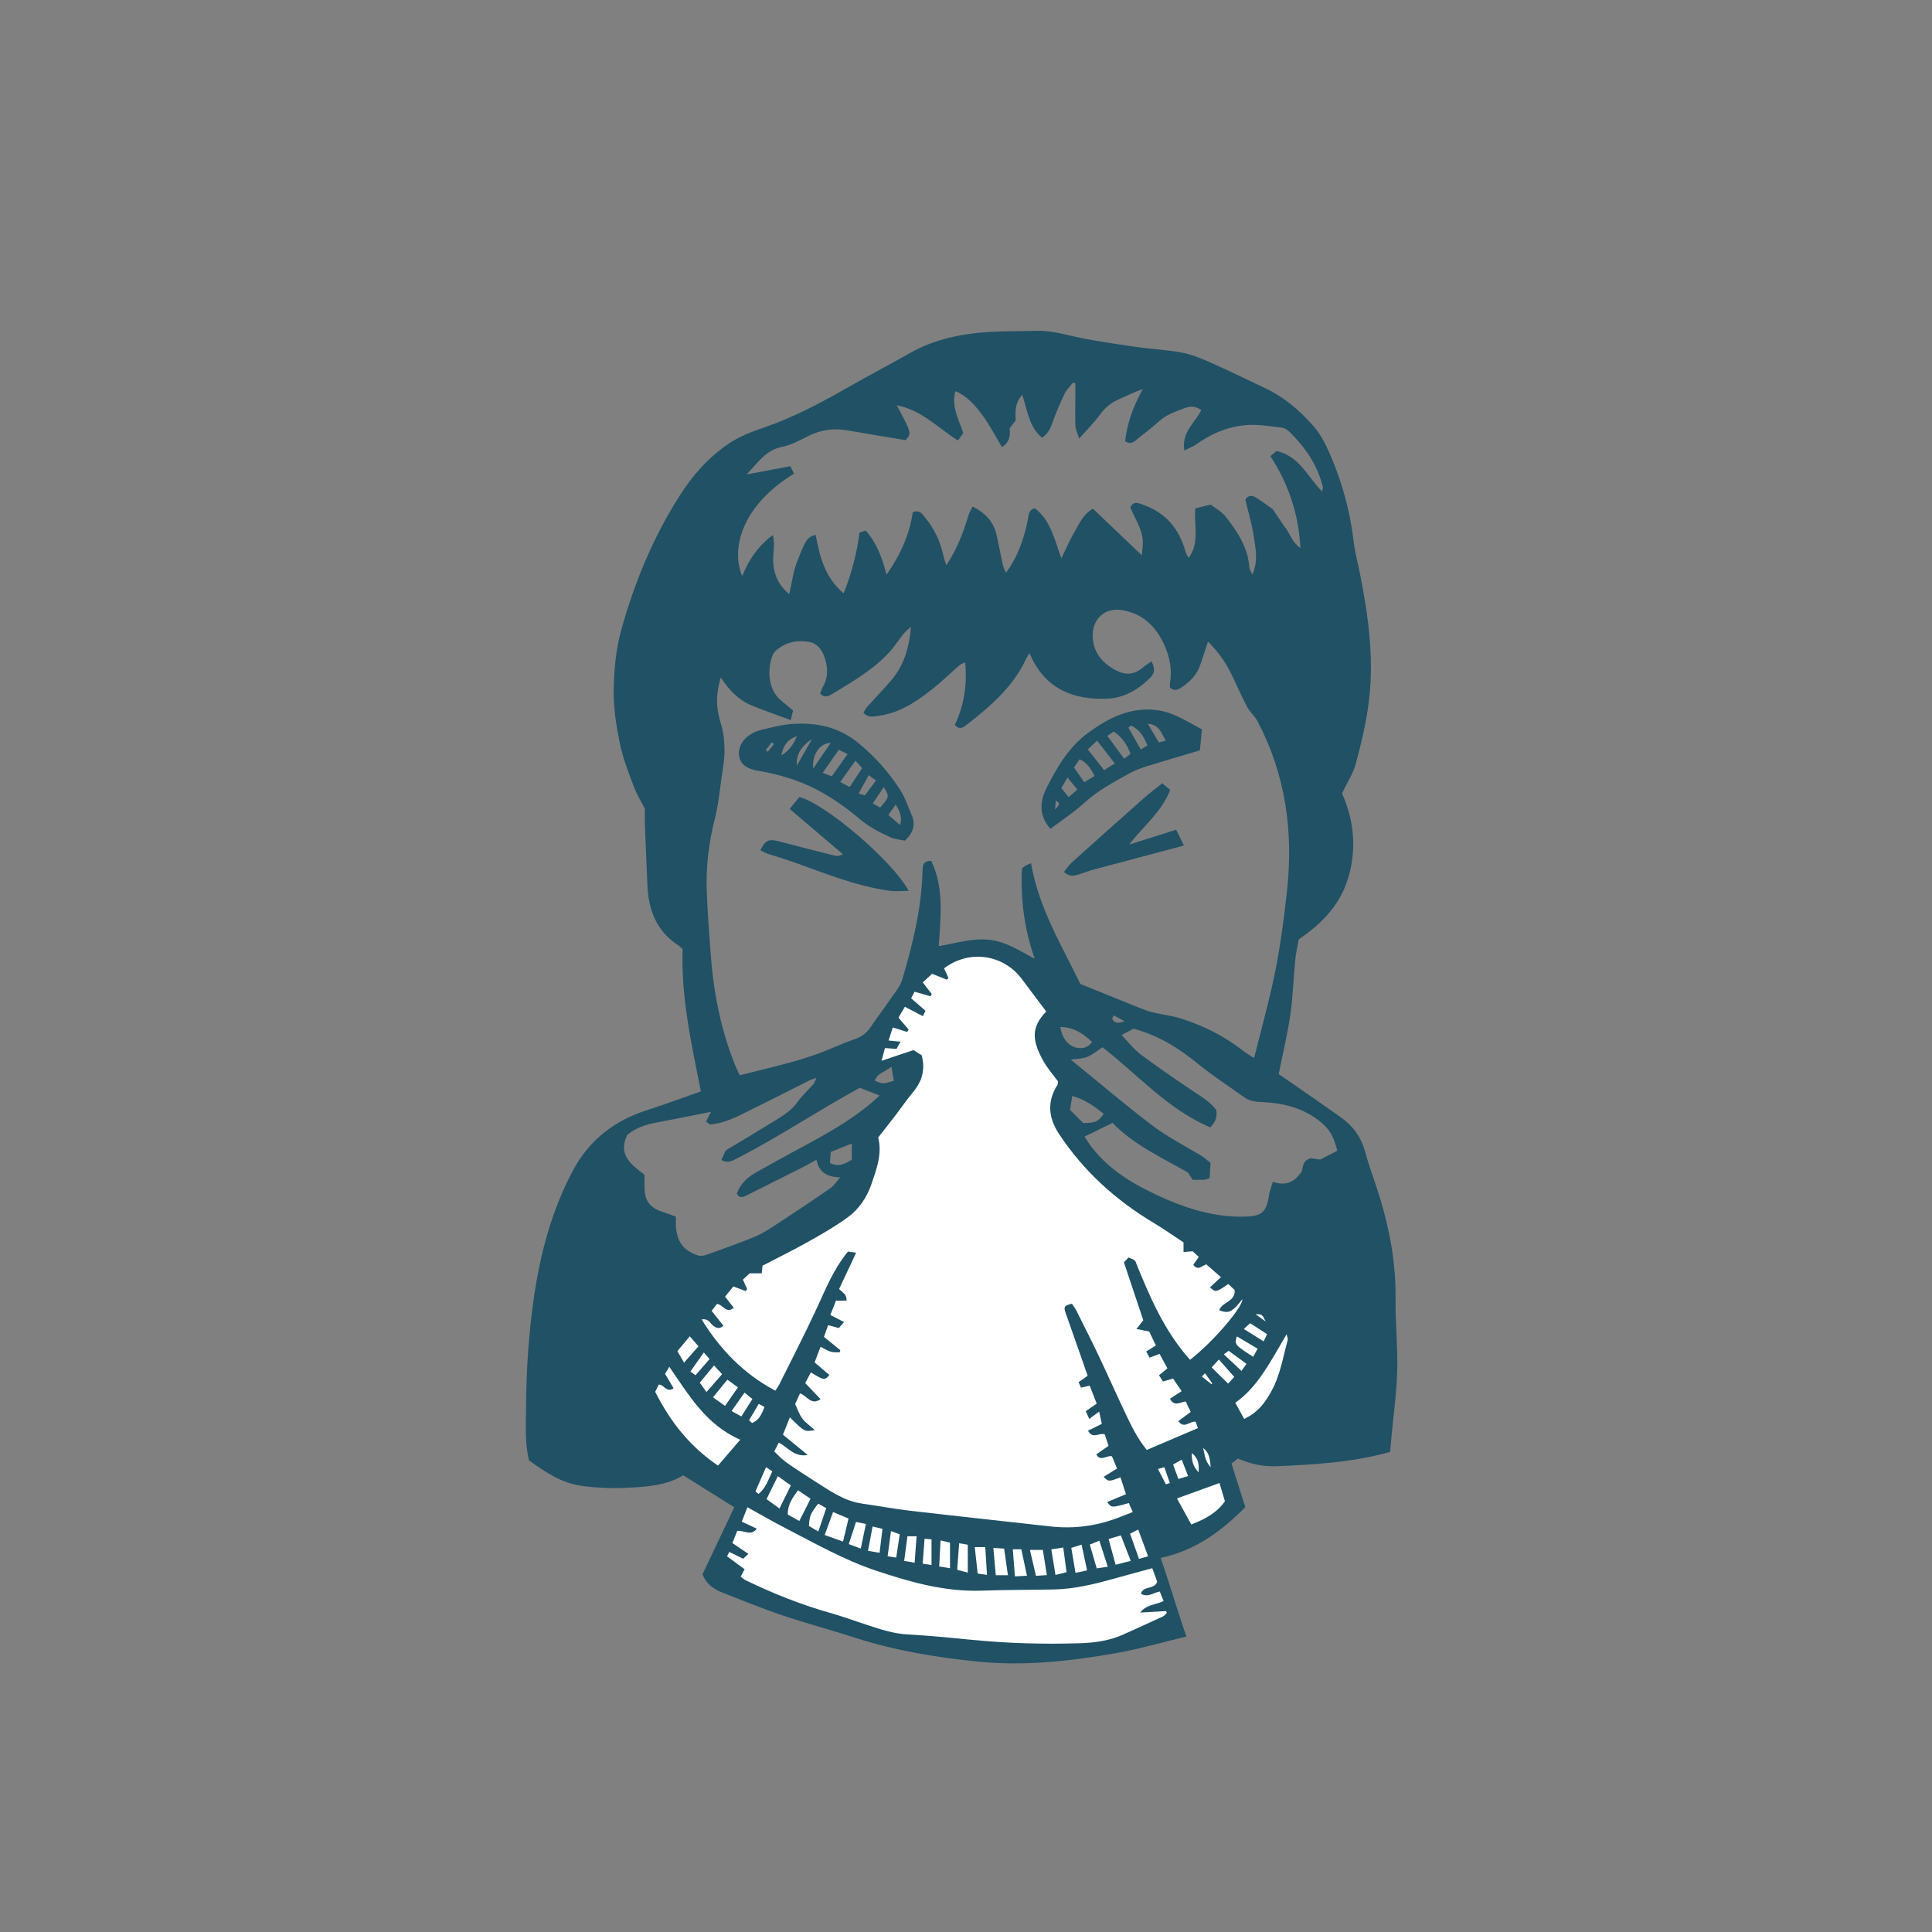 <svg version="1.1" id="svg" xmlns="http://www.w3.org/2000/svg" xmlns:xlink="http://www.w3.org/1999/xlink" x="0px" y="0px"
	 width="200px" height="200px" viewBox="0 0 200 200" enable-background="new 0 0 200 200" xml:space="preserve">
<rect x="0" y="0" width="200" height="200" fill="#808080" stroke="none"/>
<path fill="none" d="M118.786,77.163c-0.39-0.93-0.846-1.686-1.714-2.054c-0.087,0.071-0.174,0.143-0.26,0.214
	c0.415,0.734,0.83,1.468,1.281,2.266C118.339,77.438,118.551,77.308,118.786,77.163z"/>
<path fill="none" d="M76.831,59.634c0.693-1.728,1.689-3.147,3.182-4.249c0.126,0.62,0.129,1.188,0.067,1.748
	c-0.192,1.739,0.222,3.23,1.625,4.372c0.27-1.166,0.399-2.308,0.802-3.343c0.942-2.421,1.08-2.526,1.927-2.797
	c0.416,2.233,0.949,4.426,2.898,6.063c0.821-2.056,1.369-4.121,1.645-6.294c0.219-0.072,0.432-0.142,0.639-0.209
	c1.121,1.269,1.684,2.752,2.157,4.572c1.488-2.128,2.387-4.204,2.714-6.46c0.697-0.313,0.976,0.171,1.253,0.508
	c0.963,1.171,1.61,2.506,1.922,3.998c0.057,0.274,0.163,0.537,0.298,0.978c1.153-1.733,1.782-3.456,2.313-5.225
	c0.087-0.29,0.265-0.552,0.415-0.853c1.397,0.701,2.205,1.652,2.494,3.016c0.212,1,0.405,2.003,0.625,3
	c0.053,0.242,0.175,0.467,0.318,0.835c0.205-0.283,0.324-0.431,0.425-0.59c0.981-1.553,1.544-3.263,1.877-5.057
	c0.079-0.421,0.075-0.885,0.701-1.026c1.624,1.239,2.022,3.198,2.742,5.184c0.512-1.046,0.887-1.946,1.379-2.776
	c0.488-0.823,0.86-1.765,1.888-2.368c1.664,1.587,3.32,3.166,5.062,4.827c0.038-0.389,0.078-0.721,0.101-1.053
	c0.104-1.49-0.801-2.67-1.292-3.921c0.361-0.678,0.81-0.436,1.258-0.282c2.398,0.82,3.824,2.516,4.468,4.928
	c0.052,0.196,0.19,0.369,0.313,0.598c1.196-1.622,0.509-3.423,0.692-5.13c0.518-0.125,0.967-0.234,1.596-0.388
	c0.474,0.373,1.125,0.716,1.54,1.244c1.213,1.547,2.31,3.174,2.454,5.238c0.016,0.224,0.173,0.437,0.312,0.766
	c0.634-1.424,0.332-2.726,0.143-3.99c-0.188-1.271-0.57-2.512-0.867-3.762c0.34-0.579,0.784-0.441,1.209-0.161
	c0.623,0.409,1.224,0.853,1.626,1.135c0.558,0.824,0.96,1.452,1.398,2.055c0.438,0.603,0.64,1.386,1.468,1.978
	c-0.188-3.571-1.235-6.645-3.112-9.523c0.294-0.243,0.516-0.425,0.643-0.53c2.381,0.536,3.203,2.672,4.721,4.202
	c0.039-0.282,0.087-0.397,0.063-0.496c-0.535-2.259-1.816-4.073-3.433-5.676c-0.212-0.211-0.52-0.407-0.804-0.444
	c-1.087-0.14-2.185-0.32-3.273-0.288c-2.055,0.062-3.902,0.812-5.575,2.006c-0.326,0.232-0.716,0.375-1.246,0.645
	c-0.319-1.946,1.154-2.901,1.748-4.19c-0.581-0.41-1.117-0.428-1.726-0.198c-0.922,0.347-1.846,0.651-2.604,1.331
	c-0.7,0.627-1.446,1.207-2.187,1.788c-0.348,0.273-0.662,0.722-1.362,0.32c0.206-1.899,0.86-3.676,1.837-5.416
	c-0.853,0.299-1.643,0.694-2.453,1.045c-0.815,0.352-1.455,0.865-1.983,1.599c-0.581,0.806-1.3,1.512-2.157,2.486
	c-0.196-0.634-0.382-0.975-0.393-1.32c-0.036-1.099-0.007-2.2-0.003-3.299c0.001-0.366,0-0.73,0-1.096
	c-0.082-0.026-0.165-0.053-0.247-0.079c-0.299,0.389-0.675,0.741-0.881,1.173c-0.472,0.989-0.899,2.004-1.271,3.035
	c-0.217,0.604-0.478,1.123-1.05,1.497c-1.378-1.139-1.499-2.848-2.05-4.435c-0.813,0.887-0.699,1.808-0.684,2.653
	c-0.225,0.291-0.416,0.537-0.615,0.794c0.051,0.717,0.047,1.417-0.802,1.955c-0.664-1.104-1.239-2.236-1.982-3.246
	c-0.746-1.015-1.566-2.018-2.842-2.54c-0.434,1.66,0.377,2.954,0.816,4.337c-0.185,0.261-0.359,0.506-0.548,0.772
	c-2.05-1.289-3.717-3.14-6.333-3.648c1.551,2.895,1.551,2.895,0.906,3.608c-2.024-0.339-3.999-0.655-5.969-1.004
	c-1.443-0.255-2.799-0.078-4.119,0.589c-0.874,0.443-1.773,0.928-2.718,1.118c-1.647,0.329-2.435,1.579-3.639,2.849
	c1.691-0.318,3.095-0.583,4.524-0.853c0.159,0.323,0.271,0.55,0.379,0.771C76.816,52.313,75.617,56.778,76.831,59.634z"/>
<path fill="none" d="M115.407,79.033c-0.623-0.8-1.168-1.501-1.836-2.36c-0.398,0.373-0.663,0.621-0.966,0.904
	c0.603,0.766,1.126,1.432,1.689,2.148C114.704,79.471,115.014,79.278,115.407,79.033z"/>
<path fill="none" d="M113.315,80.321c-0.399-0.725-0.749-1.369-1.562-1.719c-0.21,0.309-0.396,0.582-0.575,0.846
	c0.379,0.547,0.702,1.013,1.062,1.532C112.652,80.729,112.972,80.533,113.315,80.321z"/>
<path fill="none" d="M111.525,81.736c-0.397-0.49-0.662-0.814-1.016-1.25c-0.249,0.424-0.434,0.741-0.643,1.096
	c0.248,0.304,0.44,0.54,0.764,0.938C111.057,82.146,111.278,81.953,111.525,81.736z"/>
<path fill="none" d="M117.031,78.048c-0.354-0.971-0.879-1.746-1.74-2.322c-0.207,0.14-0.388,0.263-0.663,0.451
	c0.635,0.863,1.179,1.6,1.745,2.369C116.646,78.339,116.825,78.204,117.031,78.048z"/>
<path fill="none" d="M120.685,76.667c-0.474-0.76-0.646-1.653-1.865-1.743c0.427,0.723,0.771,1.308,1.144,1.94
	C120.194,76.801,120.391,76.747,120.685,76.667z"/>
<path fill="none" d="M109.288,82.869c-0.017,0.256-0.032,0.469-0.063,0.936C109.764,83.187,109.764,83.187,109.288,82.869z"/>
<path fill="none" d="M69.968,125.949c-0.083,1.812,0.196,3.403,2.398,4.049c0.078-0.009,0.41,0.022,0.694-0.079
	c1.697-0.607,3.401-1.202,5.067-1.89c0.792-0.326,1.526-0.812,2.248-1.284c1.873-1.224,3.737-2.463,5.573-3.74
	c0.407-0.282,0.688-0.748,1.026-1.129c-1.335-0.032-2.18-0.482-2.456-1.82c-0.594,0.324-1.065,0.596-1.55,0.842
	c-1.892,0.955-3.788,1.906-5.687,2.85c-0.355,0.176-0.738,0.344-1.005-0.179c0.349-1.023,1.095-1.698,2.002-2.211
	c1.299-0.735,2.608-1.453,3.92-2.163c2.799-1.516,5.622-2.992,8.064-5.075c0.256-0.218,0.501-0.449,0.794-0.713
	c-0.714-0.278-1.316-0.513-2.061-0.802c-0.991,0.564-2.087,1.171-3.166,1.807c-1.858,1.097-3.696,2.229-5.56,3.314
	c-1.324,0.771-2.667,1.515-4.027,2.218c-0.449,0.232-0.97,0.524-1.567,0.116c0.186-0.396,0.348-0.737,0.46-0.976
	c1.814-1.095,3.537-2.115,5.238-3.169c0.824-0.511,1.626-1.041,2.211-1.868c0.468-0.663,1.088-1.219,1.626-1.833
	c0.107-0.122,0.147-0.302,0.303-0.636c-0.371,0.132-0.552,0.177-0.714,0.258c-1.825,0.915-3.637,1.857-5.474,2.747
	c-1.509,0.729-2.955,1.643-4.821,1.824c-0.116-0.084-0.295-0.215-0.421-0.308c0.231-0.451,0.355-0.693,0.512-1
	c-2.013,0.396-3.894,0.773-5.779,1.133c-1.059,0.201-2.043,0.557-2.886,1.251c-1.03,2.083,0.462,3.095,1.785,4.13
	c0,0.527-0.014,0.995,0.003,1.462c0.044,1.245,0.595,1.959,1.763,2.34C68.958,125.569,69.424,125.752,69.968,125.949z"/>
<path fill="none" d="M114.263,115.306c-0.969-0.765-1.944-1.501-3.267-1.851c-0.07,0.458-0.128,0.833-0.222,1.449
	c0.501,0.498,0.995,0.99,1.368,1.361C113.496,116.211,113.631,116.146,114.263,115.306z"/>
<path fill="none" d="M113.055,107.863c-0.928-0.866-1.885-1.532-3.284-1.549c0.11,1.012,0.739,1.878,1.51,2.102
	C111.952,108.611,112.566,108.524,113.055,107.863z"/>
<path fill="none" d="M136.751,116.173c-1.703-1.416-3.734-1.961-5.891-2.078c-0.718-0.039-1.409-0.044-2.021-0.484
	c-1.594-1.146-3.257-2.207-4.772-3.449c-2.002-1.642-4.138-2.977-6.726-3.68c-0.308,0.165-0.675,0.363-1.232,0.662
	c0.713,0.738,1.259,1.469,1.958,1.994c1.727,1.293,3.512,2.511,5.299,3.719c0.911,0.616,1.874,1.154,2.545,2.05
	c0.117,0.734-0.111,1.307-0.632,1.793c-4.441-1.893-7.547-5.511-11.148-8.292c-0.617,0.401-1.067,0.8-1.593,1.003
	c-0.504,0.195-1.086,0.187-1.692,0.275c2.871,2.334,5.613,4.679,8.485,6.851c1.584,1.198,3.393,2.101,5.092,3.148
	c0.295,0.183,0.55,0.429,0.893,0.701c-0.033,0.528-0.066,1.056-0.099,1.575c-0.263,0.08-0.408,0.156-0.557,0.163
	c-0.39,0.018-0.782,0.006-1.199,0.006c-0.173-0.27-0.334-0.519-0.495-0.768c-2.804-1.573-5.715-2.944-7.792-5.125
	c-1.072,0.524-1.959,0.958-2.907,1.421c0.207,0.309,0.445,0.709,0.729,1.076c2.038,2.646,4.91,4.185,7.852,5.458
	c2.465,1.068,5.097,1.796,7.878,1.752c1.842-0.027,2.366-0.377,2.644-2.215c0.065-0.436,0.238-0.856,0.392-1.393
	c1.304,0.444,2.231,0.096,3.017-1.117c0.11-0.441,0.073-1.11,0.921-1.318c0.247,0.034,0.592,0.083,0.966,0.136
	c0.604-0.311,1.209-0.621,1.777-0.914C138.078,117.68,137.656,116.924,136.751,116.173z"/>
<path fill="none" d="M90.573,111.876c0.833,0.357,0.833,0.357,1.957,0.004c-0.064-0.387-0.132-0.788-0.243-1.457
	C91.584,110.997,90.801,111.077,90.573,111.876z"/>
<path fill="none" d="M85.992,119.252c-0.026,0.416-0.05,0.785-0.073,1.144c0.931,0.459,1.595,0.072,2.26-0.353
	c0-0.494,0-0.954,0-1.669C87.344,118.71,86.704,118.967,85.992,119.252z"/>
<path fill="none" d="M82.494,79.25c0.604-1.056,1.084-1.898,1.566-2.741C82.93,77.226,82.38,78.167,82.494,79.25z"/>
<path fill="none" d="M87.962,81.47c0.467-0.707,0.867-1.315,1.292-1.959c-0.197-0.216-0.372-0.406-0.697-0.763
	c-0.57,0.795-1.034,1.441-1.582,2.205C87.379,81.165,87.657,81.311,87.962,81.47z"/>
<path fill="none" d="M116.422,105.712c-0.482-0.258-0.8-0.427-1.117-0.597c-0.059,0.104-0.118,0.206-0.177,0.31
	C115.325,105.895,115.682,105.997,116.422,105.712z"/>
<path fill="none" d="M73.573,98.819c0.293,3.941,1.046,7.784,2.532,11.462c0.142,0.352,0.316,0.689,0.472,1.024
	c1.746-0.438,3.387-0.825,5.014-1.265c1.059-0.286,2.111-0.608,3.141-0.985c1.253-0.459,2.461-1.049,3.727-1.471
	c0.764-0.255,1.287-0.685,1.716-1.333c0.588-0.883,1.244-1.72,1.838-2.599c0.503-0.747,1.157-1.468,1.402-2.301
	c1.089-3.688,2-7.425,2.088-11.305c0.011-0.521,0.117-0.946,0.9-0.932c1.338,2.793,0.971,5.802,0.774,8.829
	c1.809-0.31,3.405-0.833,5.143-0.668c1.807,0.171,3.202,1.146,4.79,1.966c-1.066-3.04-1.479-6.119-1.315-9.349
	c0.105-0.082,0.222-0.189,0.355-0.271c0.127-0.077,0.27-0.126,0.58-0.266c0.801,4.675,3.227,8.596,5.105,12.502
	c1.942,0.786,3.682,1.497,5.425,2.193c0.646,0.258,1.291,0.539,1.96,0.714c1.023,0.267,2.096,0.361,3.097,0.687
	c2.332,0.755,4.502,1.847,6.439,3.375c0.271,0.214,0.58,0.381,1.065,0.697c0.66-2.617,1.311-5.001,1.857-7.409
	c0.74-3.258,1.188-6.562,1.551-9.885c0.671-6.146-0.142-12.006-3.022-17.518c-0.299-0.571-0.834-1.017-1.136-1.586
	c-0.587-1.109-1.069-2.273-1.626-3.399c-0.587-1.186-1.329-2.262-2.4-3.306c-0.295,0.896-0.528,1.594-0.755,2.295
	c-0.343,1.062-1.05,1.826-1.963,2.43c-0.381,0.251-0.751,0.431-1.211,0.035c0-0.167-0.028-0.363,0.005-0.55
	c0.233-1.331-0.042-2.616-0.563-3.802c-0.849-1.93-2.255-3.332-4.427-3.676c-1.836-0.289-3.133,1.003-3.011,2.855
	c0.107,1.63,1.042,2.664,2.409,3.385c0.96,0.505,1.878,0.469,2.735-0.26c0.277-0.236,0.592-0.428,0.931-0.668
	c0.38,0.685,0.355,1.195-0.077,1.638c-1.251,1.28-2.767,2.163-4.552,2.227c-3.431,0.121-6.267-0.998-7.821-4.341
	c-0.046-0.101-0.096-0.2-0.18-0.377c-0.177,0.295-0.27,0.422-0.333,0.561c-1.35,2.921-3.706,4.939-6.167,6.857
	c-0.321,0.25-0.705,0.575-1.23,0.021c0.953-1.991,1.303-4.142,1.078-6.493c-0.276,0.133-0.434,0.172-0.543,0.267
	c-0.973,0.85-1.901,1.757-2.916,2.555c-1.644,1.293-3.379,2.44-5.529,2.727c-0.531,0.07-1.083,0.23-1.543-0.337
	c0.137-0.216,0.235-0.428,0.384-0.595c0.814-0.906,1.663-1.783,2.457-2.706c1.326-1.539,1.896-3.369,2.078-5.597
	c-0.375,0.36-0.614,0.544-0.796,0.774c-0.491,0.614-0.912,1.289-1.442,1.865c-1.728,1.876-3.924,3.122-6.077,4.42
	c-0.368,0.222-0.729,0.245-1.09-0.145c0.111-0.265,0.19-0.522,0.319-0.752c0.57-1.011,0.473-2.056,0.11-3.08
	c-0.273-0.772-0.786-1.396-1.653-1.523c-1.082-0.157-2.128-0.011-3.035,0.663c-0.246,0.181-0.512,0.409-0.631,0.676
	c-0.52,1.169-0.675,3.531,0.888,4.778c0.396,0.315,0.778,0.648,1.197,0.997c-0.073,0.317-0.138,0.603-0.229,0.995
	c-1.405-0.52-2.733-0.97-4.028-1.501c-1.367-0.56-2.365-1.601-3.224-2.915c-0.569,1.954-0.471,3.247,0.05,4.917
	c0.261,0.835,0.33,1.754,0.338,2.637c0.009,0.857-0.147,1.719-0.271,2.572c-0.22,1.514-0.357,3.052-0.734,4.527
	c-0.639,2.496-0.928,5.013-0.829,7.572C73.249,94.509,73.413,96.665,73.573,98.819z M113.249,90.006
	c-0.414,0.111-0.814,0.266-1.223,0.396c-0.588,0.189-1.18,0.505-1.891-0.139c0.28-0.338,0.524-0.716,0.846-1.006
	c2.449-2.205,4.91-4.4,7.378-6.584c0.614-0.542,1.271-1.035,1.957-1.59c0.301,0.251,0.561,0.469,0.822,0.687
	c-0.898,2.314-2.797,3.767-4.246,5.657c1.58-0.497,3.159-0.996,4.866-1.534c0.289,0.59,0.516,1.054,0.8,1.635
	C119.36,88.378,116.303,89.188,113.249,90.006z M108.341,81.569c1.076-2.148,2.313-4.246,4.282-5.69
	c2.108-1.547,4.39-2.729,7.188-2.356c1.666,0.222,2.98,1.116,4.614,1.979c-0.071,0.727-0.138,1.396-0.215,2.176
	c-1.829,0.544-3.557,1.042-5.273,1.577c-0.668,0.208-1.349,0.432-1.956,0.77c-1.642,0.907-3.296,1.782-4.71,3.069
	c-1.092,0.993-2.343,1.812-3.531,2.711C107.521,84.42,107.639,82.97,108.341,81.569z M92.109,92.212
	c-3.607-0.488-6.938-1.913-10.339-3.098c-0.777-0.271-1.572-0.492-2.352-0.754c-0.245-0.082-0.47-0.225-0.703-0.339
	c0.484-1.03,0.9-1.198,1.843-0.946c1.965,0.528,3.94,1.018,5.914,1.512c0.211,0.053,0.442,0.025,0.785-0.16
	c-1.802-1.532-3.604-3.064-5.511-4.688c0.391-0.479,0.718-0.879,1.004-1.23c2.691,0.674,9.731,6.699,11.319,9.713
	C93.31,92.223,92.699,92.292,92.109,92.212z M77.382,76.249c0.384-0.313,0.876-0.555,1.357-0.673
	c1.102-0.271,2.218-0.565,3.343-0.636c2.483-0.155,4.749,0.311,6.799,1.997c1.701,1.4,3.106,2.983,4.28,4.793
	c0.525,0.81,0.838,1.761,1.22,2.66c0.396,0.931,0.218,1.761-0.701,2.638c-0.485-0.108-1.044-0.143-1.519-0.359
	c-1.139-0.518-2.237-1.091-3.216-1.924c-1.13-0.963-2.359-1.838-3.641-2.589c-1.937-1.136-4.06-1.841-6.269-2.268
	c-0.308-0.06-0.622-0.094-0.925-0.17c-0.762-0.193-1.428-0.548-1.583-1.392C76.371,77.479,76.75,76.766,77.382,76.249z"/>
<path fill="none" d="M80.12,77.028c-0.071-0.06-0.143-0.121-0.213-0.181c-0.211,0.262-0.422,0.524-0.634,0.786
	c0.072,0.061,0.144,0.121,0.216,0.181C79.699,77.553,79.91,77.291,80.12,77.028z"/>
<path fill="none" d="M89.535,82.336c0.376-0.502,0.74-0.99,1.148-1.537c-0.252-0.185-0.447-0.328-0.756-0.555
	c-0.368,0.673-0.686,1.252-1.043,1.906C89.218,82.245,89.359,82.286,89.535,82.336z"/>
<path fill="none" d="M82.49,76.214c-1.08,0.37-1.438,1.094-1.6,1.983C81.603,77.771,82.099,77.167,82.49,76.214z"/>
<path fill="none" d="M86.099,80.369c0.557-0.777,1.072-1.498,1.644-2.3c-0.317-0.159-0.568-0.286-0.912-0.458
	c-0.547,0.785-1.048,1.505-1.663,2.388C85.628,80.183,85.859,80.273,86.099,80.369z"/>
<path fill="none" d="M92.725,83.283c-0.309,0.435-0.53,0.745-0.77,1.081c0.457,0.392,0.792,0.68,1.215,1.042
	C93.428,84.553,93.144,84.006,92.725,83.283z"/>
<path fill="none" d="M91.111,83.603c0.969-1.114,0.982-1.166,0.367-2.116c-0.425,0.634-0.751,1.121-1.127,1.682
	C90.699,83.367,90.912,83.489,91.111,83.603z"/>
<path fill="none" d="M86.007,76.896c-1.137,0.039-1.961,1.188-1.825,2.663C84.77,78.704,85.355,77.849,86.007,76.896z"/>
<path class="stroke" fill="#205165"  d="M142.858,124.028c-0.49-1.612-1.103-3.19-1.546-4.814c-0.417-1.526-1.28-2.683-2.537-3.573
	c-1.667-1.183-3.352-2.338-5.029-3.504c-0.506-0.352-1.015-0.697-1.377-0.945c0.437-2.184,0.92-4.17,1.212-6.183
	c0.27-1.862,0.314-3.755,0.5-5.63c0.076-0.773,0.258-1.536,0.362-2.132c2.591-1.769,4.456-3.782,5.234-6.756
	c0.775-2.962,0.412-5.751-0.752-8.361c0.533-1.116,1.137-2.032,1.415-3.038c0.532-1.924,0.988-3.885,1.28-5.861
	c0.688-4.653,0.074-9.252-0.831-13.821c-0.222-1.118-0.528-2.226-0.661-3.354c-0.404-3.432-1.352-6.703-2.811-9.823
	c-0.36-0.772-0.825-1.531-1.388-2.167c-1.387-1.57-2.965-2.93-4.88-3.843c-1.95-0.928-3.892-1.876-5.865-2.752
	c-0.928-0.412-1.9-0.793-2.892-0.979c-1.501-0.279-3.041-0.348-4.556-0.558c-1.747-0.243-3.49-0.516-5.227-0.824
	c-1.735-0.309-3.419-0.915-5.216-0.863c-1.649,0.047-3.303,0.018-4.948,0.122c-2.848,0.18-5.604,0.746-8.131,2.172
	c-2.226,1.256-4.486,2.449-6.708,3.713c-2.668,1.519-5.367,2.946-8.283,3.956c-1.322,0.459-2.648,0.935-3.845,1.756
	c-2.122,1.454-3.725,3.295-5.099,5.469c-2.718,4.3-4.623,8.938-5.971,13.796c-0.551,1.984-0.744,4.112-0.78,6.181
	c-0.032,1.831,0.262,3.692,0.629,5.497c0.31,1.524,0.884,3.003,1.433,4.468c0.329,0.878,0.834,1.689,1.167,2.348
	c0,0.704-0.018,1.213,0.002,1.722c0.08,2.044,0.176,4.087,0.258,6.13c0.101,2.565,0.899,4.773,3.154,6.25
	c0.16,0.105,0.295,0.248,0.495,0.419c-0.179,4.965,0.909,9.795,1.888,14.736c-1.909,0.668-3.708,1.346-5.537,1.928
	c-3.414,1.084-6.041,3.122-7.724,6.293c-3.07,5.786-4.115,12.091-4.607,18.521c-0.155,2.036-0.214,4.083-0.232,6.126
	c-0.016,1.761-0.129,3.537,0.308,5.328c1.662,1.202,3.374,2.355,5.444,2.637c1.586,0.216,3.216,0.277,4.814,0.194
	c1.987-0.104,4.005-0.237,5.704-1.287c1.769,1.107,3.492,2.186,5.288,3.31c-1.062,2.239-2.167,4.57-3.284,6.927
	c0.347,0.992,1.144,1.552,2.081,1.919c2.049,0.805,4.089,1.638,6.174,2.338c2.493,0.838,5.038,1.517,7.542,2.324
	c4.102,1.324,8.327,2.024,12.593,2.46c4.852,0.497,9.668-0.028,14.441-0.875c2.352-0.416,4.659-1.088,7.256-1.709
	c-0.928-2.652-1.709-5.391-2.669-8.141c3.575-0.757,6.276-2.741,8.766-5.256c-0.492-1.55-0.952-3.001-1.434-4.517
	c0.202-0.155,0.445-0.342,0.668-0.515c1.423,0.608,2.669,0.858,4.166,0.79c3.849-0.176,7.693-0.39,11.589-1.476
	c0.043-0.476,0.094-1.044,0.146-1.612c0.208-2.269,0.533-4.535,0.592-6.808c0.064-2.471-0.201-4.95-0.172-7.423
	C144.512,130.879,143.889,127.426,142.858,124.028z M81.817,48.262c-1.429,0.27-2.833,0.534-4.524,0.853
	c1.205-1.27,1.992-2.52,3.639-2.849c0.944-0.19,1.844-0.675,2.718-1.118c1.32-0.667,2.675-0.844,4.119-0.589
	c1.97,0.349,3.945,0.665,5.969,1.004c0.645-0.713,0.645-0.713-0.906-3.608c2.616,0.508,4.283,2.359,6.333,3.648
	c0.189-0.267,0.363-0.512,0.548-0.772c-0.439-1.383-1.25-2.677-0.816-4.337c1.276,0.522,2.097,1.525,2.842,2.54
	c0.743,1.01,1.318,2.143,1.982,3.246c0.849-0.538,0.853-1.238,0.802-1.955c0.199-0.257,0.391-0.504,0.615-0.794
	c-0.015-0.846-0.129-1.766,0.684-2.653c0.551,1.587,0.672,3.296,2.05,4.435c0.572-0.374,0.833-0.894,1.05-1.497
	c0.371-1.031,0.798-2.046,1.271-3.035c0.206-0.432,0.582-0.784,0.881-1.173c0.082,0.026,0.165,0.053,0.247,0.079
	c0,0.365,0.001,0.729,0,1.096c-0.003,1.099-0.033,2.2,0.003,3.299c0.011,0.346,0.197,0.686,0.393,1.32
	c0.857-0.975,1.576-1.681,2.157-2.486c0.528-0.734,1.168-1.247,1.983-1.599c0.81-0.351,1.601-0.746,2.453-1.045
	c-0.977,1.74-1.631,3.517-1.837,5.416c0.701,0.402,1.015-0.047,1.362-0.32c0.741-0.581,1.486-1.16,2.187-1.788
	c0.759-0.679,1.683-0.984,2.604-1.331c0.608-0.229,1.145-0.212,1.726,0.198c-0.594,1.289-2.067,2.244-1.748,4.19
	c0.529-0.27,0.919-0.412,1.246-0.645c1.673-1.193,3.521-1.943,5.575-2.006c1.088-0.032,2.186,0.148,3.273,0.288
	c0.285,0.037,0.592,0.233,0.804,0.444c1.616,1.603,2.897,3.417,3.433,5.676c0.023,0.099-0.024,0.214-0.063,0.496
	c-1.519-1.53-2.34-3.666-4.721-4.202c-0.127,0.105-0.348,0.287-0.643,0.53c1.876,2.879,2.924,5.952,3.112,9.523
	c-0.828-0.592-1.03-1.375-1.468-1.978c-0.438-0.603-0.84-1.23-1.398-2.055c-0.403-0.282-1.004-0.726-1.626-1.135
	c-0.425-0.28-0.869-0.418-1.209,0.161c0.297,1.25,0.678,2.491,0.867,3.762c0.188,1.265,0.491,2.566-0.143,3.99
	c-0.139-0.329-0.297-0.542-0.312-0.766c-0.144-2.064-1.241-3.691-2.454-5.238c-0.415-0.528-1.066-0.872-1.54-1.244
	c-0.629,0.153-1.078,0.262-1.596,0.388c-0.183,1.707,0.503,3.508-0.692,5.13c-0.123-0.229-0.261-0.402-0.313-0.598
	c-0.644-2.413-2.07-4.108-4.468-4.928c-0.448-0.153-0.897-0.396-1.258,0.282c0.491,1.251,1.396,2.431,1.292,3.921
	c-0.023,0.332-0.063,0.664-0.101,1.053c-1.742-1.661-3.398-3.24-5.062-4.827c-1.028,0.604-1.4,1.545-1.888,2.368
	c-0.492,0.83-0.867,1.73-1.379,2.776c-0.72-1.986-1.119-3.944-2.742-5.184c-0.626,0.142-0.622,0.605-0.701,1.026
	c-0.333,1.794-0.896,3.504-1.877,5.057c-0.101,0.159-0.22,0.307-0.425,0.59c-0.143-0.368-0.265-0.593-0.318-0.835
	c-0.219-0.997-0.412-2-0.625-3c-0.289-1.363-1.097-2.314-2.494-3.016c-0.149,0.301-0.327,0.562-0.415,0.853
	c-0.531,1.769-1.16,3.491-2.313,5.225c-0.136-0.44-0.242-0.704-0.298-0.978c-0.312-1.492-0.958-2.827-1.922-3.998
	c-0.277-0.336-0.556-0.821-1.253-0.508c-0.327,2.256-1.227,4.332-2.714,6.46c-0.473-1.82-1.036-3.304-2.157-4.572
	c-0.208,0.067-0.42,0.137-0.639,0.209c-0.275,2.173-0.823,4.238-1.645,6.294c-1.949-1.638-2.483-3.83-2.898-6.063
	c-0.847,0.271-0.985,0.376-1.927,2.797c-0.403,1.035-0.532,2.177-0.802,3.343c-1.403-1.142-1.817-2.633-1.625-4.372
	c0.062-0.561,0.059-1.128-0.067-1.748c-1.493,1.102-2.489,2.521-3.182,4.249c-1.213-2.855-0.014-7.32,5.365-10.602
	C82.087,48.812,81.976,48.585,81.817,48.262z M73.995,84.779c0.377-1.475,0.515-3.013,0.734-4.527
	c0.124-0.853,0.28-1.715,0.271-2.572c-0.009-0.883-0.078-1.802-0.338-2.637c-0.521-1.67-0.62-2.963-0.05-4.917
	c0.858,1.314,1.856,2.355,3.224,2.915c1.295,0.531,2.623,0.981,4.028,1.501c0.09-0.393,0.156-0.678,0.229-0.995
	c-0.419-0.349-0.802-0.682-1.197-0.997c-1.563-1.247-1.407-3.609-0.888-4.778c0.119-0.268,0.385-0.495,0.631-0.676
	c0.906-0.673,1.953-0.82,3.035-0.663c0.867,0.127,1.38,0.751,1.653,1.523c0.362,1.024,0.46,2.069-0.11,3.08
	c-0.129,0.229-0.208,0.487-0.319,0.752c0.36,0.39,0.722,0.367,1.09,0.145c2.153-1.298,4.349-2.544,6.077-4.42
	c0.531-0.576,0.951-1.251,1.442-1.865c0.183-0.23,0.421-0.414,0.796-0.774c-0.182,2.228-0.752,4.059-2.078,5.597
	c-0.794,0.922-1.643,1.799-2.457,2.706c-0.149,0.167-0.248,0.379-0.384,0.595c0.46,0.567,1.012,0.407,1.543,0.337
	c2.149-0.286,3.885-1.434,5.529-2.727c1.014-0.798,1.942-1.705,2.916-2.555c0.109-0.095,0.267-0.134,0.543-0.267
	c0.225,2.352-0.125,4.502-1.078,6.493c0.525,0.555,0.909,0.229,1.23-0.021c2.462-1.918,4.817-3.937,6.167-6.857
	c0.064-0.139,0.157-0.266,0.333-0.561c0.084,0.177,0.133,0.276,0.18,0.377c1.554,3.343,4.39,4.462,7.821,4.341
	c1.785-0.063,3.301-0.946,4.552-2.227c0.433-0.442,0.457-0.953,0.077-1.638c-0.339,0.24-0.654,0.432-0.931,0.668
	c-0.856,0.729-1.775,0.765-2.735,0.26c-1.366-0.721-2.302-1.754-2.409-3.385c-0.122-1.853,1.175-3.145,3.011-2.855
	c2.172,0.344,3.578,1.746,4.427,3.676c0.521,1.186,0.797,2.471,0.563,3.802c-0.033,0.187-0.005,0.383-0.005,0.55
	c0.46,0.396,0.831,0.216,1.211-0.035c0.913-0.604,1.62-1.367,1.963-2.43c0.227-0.701,0.46-1.398,0.755-2.295
	c1.072,1.044,1.813,2.12,2.4,3.306c0.557,1.125,1.039,2.29,1.626,3.399c0.301,0.569,0.837,1.015,1.136,1.586
	c2.881,5.512,3.693,11.372,3.022,17.518c-0.363,3.323-0.811,6.627-1.551,9.885c-0.547,2.408-1.197,4.792-1.857,7.409
	c-0.486-0.315-0.794-0.482-1.065-0.697c-1.937-1.529-4.107-2.621-6.439-3.375c-1.001-0.325-2.074-0.42-3.097-0.687
	c-0.67-0.175-1.314-0.456-1.96-0.714c-1.744-0.697-3.483-1.407-5.425-2.193c-1.878-3.906-4.304-7.827-5.105-12.502
	c-0.31,0.14-0.453,0.188-0.58,0.266c-0.133,0.081-0.25,0.188-0.355,0.271c-0.164,3.229,0.249,6.309,1.315,9.349
	c-1.588-0.82-2.983-1.795-4.79-1.966c-1.738-0.165-3.334,0.359-5.143,0.668c0.197-3.027,0.564-6.036-0.774-8.829
	c-0.783-0.015-0.889,0.41-0.9,0.932c-0.087,3.88-0.999,7.616-2.088,11.305c-0.246,0.833-0.899,1.554-1.402,2.301
	c-0.594,0.879-1.25,1.716-1.838,2.599c-0.43,0.647-0.952,1.078-1.716,1.333c-1.265,0.422-2.473,1.012-3.727,1.471
	c-1.03,0.377-2.083,0.699-3.141,0.985c-1.627,0.44-3.268,0.827-5.014,1.265c-0.155-0.334-0.33-0.672-0.472-1.024
	c-1.486-3.678-2.239-7.521-2.532-11.462c-0.16-2.154-0.325-4.31-0.408-6.468C73.067,89.792,73.355,87.275,73.995,84.779z
	 M116.422,105.712c-0.74,0.285-1.097,0.183-1.294-0.287c0.059-0.104,0.118-0.206,0.177-0.31
	C115.623,105.285,115.94,105.454,116.422,105.712z M85.919,120.396c0.022-0.359,0.046-0.729,0.073-1.144
	c0.712-0.285,1.352-0.542,2.187-0.877c0,0.715,0,1.175,0,1.669C87.514,120.469,86.85,120.855,85.919,120.396z M90.573,111.876
	c0.228-0.799,1.011-0.879,1.713-1.453c0.111,0.669,0.179,1.07,0.243,1.457C91.406,112.233,91.406,112.233,90.573,111.876z
	 M110.774,114.904c0.094-0.617,0.152-0.991,0.222-1.449c1.322,0.35,2.298,1.086,3.267,1.851c-0.632,0.84-0.767,0.905-2.121,0.96
	C111.769,115.895,111.275,115.402,110.774,114.904z M109.771,106.314c1.399,0.017,2.356,0.683,3.284,1.549
	c-0.489,0.661-1.103,0.748-1.774,0.553C110.51,108.192,109.881,107.326,109.771,106.314z M66.722,123.076
	c-0.017-0.467-0.003-0.935-0.003-1.462c-1.323-1.035-2.815-2.047-1.785-4.13c0.842-0.694,1.827-1.05,2.886-1.251
	c1.885-0.359,3.766-0.736,5.779-1.133c-0.156,0.307-0.28,0.549-0.512,1c0.126,0.093,0.306,0.224,0.421,0.308
	c1.866-0.181,3.312-1.094,4.821-1.824c1.837-0.89,3.648-1.832,5.474-2.747c0.162-0.081,0.343-0.126,0.714-0.258
	c-0.155,0.334-0.196,0.514-0.303,0.636c-0.538,0.614-1.158,1.17-1.626,1.833c-0.585,0.827-1.387,1.357-2.211,1.868
	c-1.701,1.054-3.424,2.074-5.238,3.169c-0.112,0.238-0.274,0.58-0.46,0.976c0.597,0.408,1.118,0.116,1.567-0.116
	c1.361-0.704,2.703-1.447,4.027-2.218c1.864-1.085,3.702-2.218,5.56-3.314c1.079-0.636,2.175-1.242,3.166-1.807
	c0.744,0.289,1.346,0.523,2.061,0.802c-0.293,0.264-0.538,0.495-0.794,0.713c-2.442,2.083-5.265,3.56-8.064,5.075
	c-1.312,0.71-2.622,1.428-3.92,2.163c-0.907,0.513-1.653,1.188-2.002,2.211c0.267,0.522,0.65,0.354,1.005,0.179
	c1.898-0.943,3.794-1.895,5.687-2.85c0.485-0.246,0.957-0.518,1.55-0.842c0.276,1.338,1.121,1.789,2.456,1.82
	c-0.338,0.381-0.619,0.847-1.026,1.129c-1.836,1.276-3.701,2.516-5.573,3.74c-0.722,0.472-1.457,0.958-2.248,1.284
	c-1.667,0.688-3.37,1.282-5.067,1.89c-0.284,0.102-0.616,0.07-0.694,0.079c-2.202-0.646-2.481-2.236-2.398-4.049
	c-0.544-0.197-1.009-0.38-1.483-0.533C67.317,125.035,66.766,124.32,66.722,123.076z M136.666,120.04
	c-0.374-0.053-0.719-0.102-0.966-0.136c-0.848,0.208-0.811,0.877-0.921,1.318c-0.786,1.213-1.713,1.562-3.017,1.117
	c-0.154,0.536-0.327,0.957-0.392,1.393c-0.278,1.838-0.802,2.188-2.644,2.215c-2.781,0.044-5.413-0.684-7.878-1.752
	c-2.942-1.273-5.813-2.812-7.852-5.458c-0.283-0.367-0.521-0.768-0.729-1.076c0.947-0.463,1.835-0.897,2.907-1.421
	c2.078,2.181,4.988,3.553,7.792,5.125c0.16,0.249,0.321,0.498,0.495,0.768c0.417,0,0.809,0.011,1.199-0.006
	c0.148-0.007,0.293-0.083,0.557-0.163c0.032-0.52,0.066-1.047,0.099-1.575c-0.343-0.272-0.598-0.519-0.893-0.701
	c-1.699-1.048-3.508-1.951-5.092-3.148c-2.872-2.172-5.614-4.517-8.485-6.851c0.605-0.089,1.188-0.08,1.692-0.275
	c0.526-0.203,0.976-0.603,1.593-1.003c3.602,2.781,6.708,6.399,11.148,8.292c0.521-0.486,0.749-1.06,0.632-1.793
	c-0.671-0.896-1.634-1.434-2.545-2.05c-1.788-1.208-3.573-2.426-5.299-3.719c-0.7-0.525-1.245-1.256-1.958-1.994
	c0.557-0.299,0.925-0.497,1.232-0.662c2.588,0.703,4.724,2.038,6.726,3.68c1.515,1.242,3.179,2.303,4.772,3.449
	c0.611,0.44,1.303,0.445,2.021,0.484c2.157,0.117,4.188,0.663,5.891,2.078c0.905,0.751,1.327,1.507,1.691,2.954
	C137.875,119.419,137.269,119.729,136.666,120.04z"/>
<path class="stroke" fill="#205165"  d="M78.11,79.717c0.303,0.076,0.617,0.11,0.925,0.17c2.209,0.427,4.332,1.132,6.269,2.268c1.282,0.751,2.511,1.626,3.641,2.589
	c0.979,0.833,2.077,1.406,3.216,1.924c0.475,0.216,1.033,0.25,1.519,0.359c0.919-0.877,1.097-1.707,0.701-2.638
	c-0.381-0.899-0.694-1.851-1.22-2.66c-1.174-1.81-2.58-3.393-4.28-4.793c-2.05-1.687-4.315-2.152-6.799-1.997
	c-1.125,0.07-2.241,0.365-3.343,0.636c-0.481,0.118-0.974,0.36-1.357,0.673c-0.632,0.517-1.011,1.23-0.855,2.077
	C76.682,79.169,77.348,79.523,78.11,79.717z M92.725,83.283c0.419,0.723,0.703,1.27,0.445,2.123
	c-0.422-0.362-0.758-0.65-1.215-1.042C92.194,84.028,92.416,83.718,92.725,83.283z M91.111,83.603
	c-0.199-0.113-0.412-0.235-0.76-0.435c0.376-0.561,0.702-1.048,1.127-1.682C92.093,82.437,92.08,82.488,91.111,83.603z
	 M90.684,80.799c-0.408,0.547-0.772,1.035-1.148,1.537c-0.176-0.05-0.317-0.091-0.651-0.186c0.357-0.654,0.675-1.233,1.043-1.906
	C90.237,80.471,90.431,80.614,90.684,80.799z M89.254,79.511c-0.425,0.644-0.825,1.252-1.292,1.959
	c-0.305-0.159-0.583-0.305-0.987-0.517c0.548-0.764,1.012-1.41,1.582-2.205C88.882,79.104,89.057,79.295,89.254,79.511z
	 M87.743,78.069c-0.572,0.802-1.087,1.522-1.644,2.3c-0.24-0.096-0.471-0.187-0.93-0.37c0.615-0.883,1.116-1.604,1.663-2.388
	C87.174,77.783,87.426,77.91,87.743,78.069z M86.007,76.896c-0.652,0.952-1.238,1.807-1.825,2.663
	C84.046,78.085,84.871,76.936,86.007,76.896z M84.06,76.509c-0.481,0.843-0.962,1.686-1.566,2.741
	C82.38,78.167,82.93,77.226,84.06,76.509z M82.49,76.214c-0.391,0.953-0.887,1.558-1.6,1.983
	C81.052,77.308,81.41,76.584,82.49,76.214z M79.907,76.848c0.071,0.06,0.142,0.121,0.213,0.181c-0.21,0.262-0.421,0.524-0.632,0.786
	c-0.072-0.06-0.144-0.12-0.216-0.181C79.484,77.372,79.695,77.109,79.907,76.848z"/>
<path class="stroke" fill="#205165"  d="M112.271,83.093c1.415-1.287,3.069-2.162,4.71-3.069c0.607-0.338,1.288-0.562,1.956-0.77
	c1.717-0.535,3.445-1.033,5.273-1.577c0.077-0.78,0.144-1.449,0.215-2.176c-1.634-0.862-2.949-1.757-4.614-1.979
	c-2.798-0.372-5.081,0.81-7.188,2.356c-1.969,1.444-3.206,3.542-4.282,5.69c-0.703,1.401-0.821,2.852,0.399,4.235
	C109.928,84.904,111.179,84.086,112.271,83.093z M120.685,76.667c-0.294,0.081-0.49,0.134-0.721,0.198
	c-0.373-0.633-0.716-1.218-1.144-1.94C120.039,75.014,120.21,75.906,120.685,76.667z M117.072,75.109
	c0.868,0.368,1.324,1.124,1.714,2.054c-0.235,0.145-0.446,0.274-0.693,0.426c-0.452-0.798-0.866-1.531-1.281-2.266
	C116.897,75.252,116.984,75.181,117.072,75.109z M115.292,75.726c0.86,0.576,1.386,1.351,1.74,2.322
	c-0.207,0.156-0.385,0.291-0.658,0.498c-0.566-0.769-1.11-1.506-1.745-2.369C114.903,75.989,115.085,75.866,115.292,75.726z
	 M113.571,76.673c0.667,0.859,1.213,1.56,1.836,2.36c-0.394,0.245-0.704,0.438-1.112,0.692c-0.563-0.716-1.087-1.382-1.689-2.148
	C112.908,77.294,113.173,77.046,113.571,76.673z M111.753,78.602c0.813,0.35,1.164,0.994,1.562,1.719
	c-0.343,0.212-0.664,0.407-1.075,0.659c-0.361-0.52-0.684-0.985-1.062-1.532C111.357,79.184,111.543,78.911,111.753,78.602z
	 M110.51,80.486c0.354,0.436,0.618,0.76,1.016,1.25c-0.247,0.217-0.468,0.41-0.894,0.784c-0.324-0.398-0.517-0.634-0.764-0.938
	C110.076,81.228,110.261,80.91,110.51,80.486z M109.288,82.869c0.476,0.317,0.476,0.317-0.063,0.936
	C109.256,83.338,109.271,83.125,109.288,82.869z"/>
<path class="stroke" fill="#205165"  d="M82.749,82.51c-0.286,0.352-0.613,0.751-1.004,1.23c1.908,1.623,3.709,3.155,5.511,4.688
	c-0.342,0.185-0.574,0.212-0.785,0.16c-1.974-0.494-3.949-0.984-5.914-1.512c-0.943-0.252-1.358-0.084-1.843,0.946
	c0.233,0.114,0.458,0.257,0.703,0.339c0.78,0.262,1.575,0.483,2.352,0.754c3.401,1.185,6.732,2.609,10.339,3.098
	c0.59,0.08,1.201,0.011,1.959,0.011C92.48,89.209,85.44,83.184,82.749,82.51z"/>
<path class="stroke" fill="#205165"  d="M116.891,87.428c1.449-1.891,3.348-3.343,4.246-5.657c-0.261-0.218-0.521-0.436-0.822-0.687
	c-0.686,0.555-1.343,1.047-1.957,1.59c-2.468,2.184-4.929,4.379-7.378,6.584c-0.322,0.29-0.566,0.668-0.846,1.006
	c0.71,0.644,1.303,0.328,1.891,0.139c0.409-0.131,0.809-0.285,1.223-0.396c3.054-0.818,6.111-1.628,9.308-2.478
	c-0.284-0.581-0.511-1.045-0.8-1.635C120.05,86.432,118.471,86.931,116.891,87.428z"/>
<path fill-rule="evenodd" clip-rule="evenodd" fill="#ffffff" class="fill" d="M122.518,128.612c0,0.376,0,0.642,0,1
	c0.334-0.028,0.621-0.053,0.946-0.081c0.183,0.17,0.382,0.355,0.628,0.584c-0.196,0.284-0.384,0.558-0.562,0.815
	c0.484,0.656,0.868,0.124,1.34-0.048c0.475,0.415,0.967,0.847,1.521,1.331c-0.419,0.39-0.774,0.719-1.133,1.053
	c0.592,0.54,0.592,0.54,1.897-0.348c0.236,0.225,0.484,0.461,0.657,0.627c0.09,1.246-1.325,1.208-1.597,2.095
	c0.998,0.373,1.335,0.204,2.405-1.161c0.002,0.883-3.078,4.472-5.428,6.287c-2.636-2.943-4.17-6.488-5.668-10.231
	c0.004,0.002-0.117-0.097-0.251-0.17c-0.13-0.072-0.274-0.119-0.447-0.191c-0.153,0.162-0.282,0.299-0.476,0.505
	c0.654,1.957,1.313,3.929,2.003,5.993c-0.159,0.204-0.363,0.465-0.708,0.906c0.508,0.1,0.856,0.168,1.321,0.259
	c0.169,0.355,0.385,0.808,0.691,1.449c-0.314,0.195-0.645,0.4-1.001,0.622c0.147,0.27,0.232,0.425,0.346,0.637
	c0.36-0.135,0.674-0.25,1.041-0.387c0.278,0.513,0.537,0.987,0.812,1.495c-0.314,0.257-0.574,0.47-0.877,0.718
	c0.151,0.23,0.271,0.413,0.42,0.64c0.355-0.104,0.673-0.195,1.039-0.303c0.285,0.421,0.567,0.837,0.884,1.304
	c-0.436,0.284-0.808,0.525-1.208,0.785c0.445,0.861,1.05,0.353,1.63,0.282c0.175,0.365,0.338,0.704,0.519,1.082
	c-0.447,0.332-0.841,0.625-1.28,0.949c0.614,0.871,1.164-0.032,1.786,0.069c0.062,0.167,0.133,0.363,0.241,0.658
	c-1.775,0.758-3.497,1.492-5.297,2.26c-0.934-1.146-1.574-2.439-2.19-3.74c-0.943-1.986-1.833-3.998-2.775-5.985
	c-0.739-1.56-1.519-3.101-2.292-4.644c-0.139-0.275-0.331-0.522-0.488-0.768c-0.816,0.196-0.876,0.324-0.644,0.981
	c0.761,2.14,1.505,4.288,2.271,6.479c-0.339,0.237-0.612,0.429-0.938,0.658c0.08,0.188,0.15,0.353,0.245,0.574
	c0.293-0.068,0.547-0.127,0.902-0.21c0.233,0.595,0.472,1.202,0.73,1.862c-0.391,0.27-0.735,0.505-1.134,0.779
	c0.111,0.246,0.215,0.477,0.361,0.801c0.333-0.245,0.594-0.438,1.026-0.757c0.115,0.535,0.197,0.918,0.274,1.272
	c-0.542,0.269-0.971,0.48-1.43,0.707c0.508,0.927,1.143,0.158,1.736,0.385c0.112,0.338,0.245,0.737,0.391,1.18
	c-0.446,0.312-0.845,0.592-1.276,0.893c0.487,0.782,1.02,0.075,1.625,0.187c0.146,0.348,0.322,0.769,0.532,1.273
	c-0.481,0.295-0.929,0.571-1.39,0.855c0.519,0.516,0.519,0.516,1.75,0.054c0.174,0.545,0.348,1.086,0.56,1.747
	c-0.671,0.279-1.291,0.537-1.936,0.806c0.425,0.613,0.425,0.613,2.236,0.11c0.112,0.257,0.228,0.523,0.404,0.93
	c-0.457,0.178-0.844,0.324-1.228,0.479c-2.343,0.942-4.765,1.294-7.281,1.012c-4.84-0.545-9.685-1.059-14.522-1.622
	c-1.676-0.194-3.337-0.509-5.008-0.747c-1.902-0.271-3.398-1.385-4.957-2.365c-0.997-0.627-1.983-1.274-2.943-1.955
	c-0.428-0.303-0.78-0.712-1.175-1.081c0.19-0.364,0.312-0.598,0.471-0.902c0.945,0.452,1.573,1.527,2.992,1.273
	c-0.913-0.75-1.699-1.395-2.558-2.1c0.252-0.634,0.472-1.189,0.714-1.797c1.531,1.518,1.531,1.518,2.583,1.314
	c-0.476-0.426-0.958-0.748-1.289-1.186c-0.324-0.429-0.493-0.974-0.748-1.506c0.164-0.357,0.324-0.705,0.505-1.1
	c0.721,0.235,1.159,1.292,2.127,0.595c-0.534-0.559-1.05-1.099-1.587-1.661c0.226-0.432,0.401-0.767,0.579-1.104
	c1.402,0.837,1.402,0.837,1.931,0.27c-0.5-0.427-1.007-0.857-1.54-1.31c0.226-0.59,0.404-1.058,0.618-1.616
	c0.395,0.198,0.714,0.41,1.065,0.515c0.29,0.086,0.618,0.044,0.929,0.059c0.015-0.074,0.031-0.151,0.046-0.226
	c-0.555-0.451-1.11-0.901-1.69-1.372c0.166-0.462,0.294-0.821,0.437-1.218c0.381,0.105,0.713,0.198,1.104,0.306
	c0.172-0.201,0.333-0.39,0.538-0.628c-0.5-0.256-0.923-0.472-1.419-0.726c0.221-0.56,0.403-1.019,0.587-1.482
	c0.417,0,0.756,0,1.099,0c-0.045-0.561-0.045-0.561-0.78-1.201c0.553-1.181,1.129-2.409,1.764-3.764
	c-0.346-0.052-0.616-0.091-0.839-0.123c-1.486,1.805-2.299,3.848-3.221,5.845c-1.235,2.673-2.593,5.292-3.902,7.93
	c-0.085,0.172-0.207,0.327-0.401,0.632c-3.24-1.729-5.668-4.194-7.629-7.378c0.735-0.112,0.876,0.405,1.183,0.639
	c0.348,0.262,0.669,0.39,1.069,0.013c-0.413-0.521-0.807-1.02-1.217-1.537c0.234-0.304,0.394-0.513,0.548-0.713
	c0.614,0.024,0.914,1.058,1.743,0.396c-0.292-0.376-0.565-0.728-0.899-1.157c0.299-0.368,0.587-0.723,0.854-1.052
	c0.478,0.176,0.879,0.324,1.28,0.472c0.049-0.068,0.097-0.136,0.146-0.204c-0.133-0.298-0.265-0.597-0.435-0.979
	c0.226-0.21,0.474-0.44,0.699-0.649c0.438,0,0.818,0,1.252,0c0.024-0.254,0.045-0.472,0.075-0.789
	c1.547-0.807,3.163-1.598,4.731-2.478c1.401-0.788,2.809-1.589,4.102-2.537c1.153-0.845,1.975-2.047,2.438-3.412
	c0.528-1.559,1.141-3.123,0.709-4.848c0.629-0.805,1.237-1.571,1.832-2.348c0.598-0.781,1.151-1.598,1.78-2.351
	c0.924-1.106,1.29-2.322,0.885-3.815c-0.199-0.126-0.458-0.291-0.842-0.535c-1.016,0.341-2.085,0.701-3.306,1.111
	c0.119-0.45,0.229-0.867,0.349-1.319c0.425,0.031,0.77,0.057,1.198,0.088c0.105-0.19,0.226-0.408,0.413-0.747
	c-0.433-0.042-0.742-0.072-1.239-0.121c0.162-0.498,0.295-0.908,0.441-1.354c0.576,0.182,1.028,0.324,1.48,0.467
	c0.056-0.081,0.112-0.162,0.168-0.243c-0.334-0.39-0.668-0.779-1.063-1.238c0.196-0.332,0.407-0.689,0.666-1.126
	c0.648,0.339,1.221,0.638,1.864,0.974c0.105-0.222,0.18-0.383,0.263-0.561c-0.5-0.435-0.965-0.842-1.48-1.291
	c0.121-0.233,0.24-0.46,0.354-0.679c0.587,0.168,1.116,0.32,1.645,0.472c0.047-0.074,0.093-0.149,0.14-0.224
	c-0.297-0.387-0.594-0.772-0.935-1.216c0.341-0.313,0.677-0.623,0.963-0.888c0.592,0.234,1.068,0.423,1.545,0.612
	c0.049-0.066,0.097-0.131,0.146-0.196c-0.151-0.327-0.302-0.654-0.452-0.978c2.674-2.019,6.189-1.397,8.049,1.099
	c0.842,1.13,1.693,2.253,2.527,3.364c-1.553,1.61-1.508,2.953-0.3,5.119c0.436,0.779,1.044,1.463,1.529,2.129
	c-0.027,0.181-0.016,0.271-0.054,0.331c-1.128,1.771-0.949,3.453,0.196,5.171c2.534,3.802,5.821,6.774,9.72,9.114
	C120.441,127.198,121.437,127.903,122.518,128.612z"/>
<path fill-rule="evenodd" clip-rule="evenodd" fill="#ffffff" class="fill" d="M76.674,163.219c0.135-0.254,0.241-0.458,0.408-0.773
	c-0.577-0.423-1.164-0.854-1.817-1.333c0.047-0.095,0.128-0.252,0.232-0.457c0.498,0.244,0.943,0.463,1.434,0.703
	c0.177-0.164,0.331-0.307,0.54-0.501c-0.584-0.396-1.088-0.738-1.653-1.122c0.184-0.462,0.338-0.85,0.498-1.252
	c0.672-0.12,1.395,0.601,2.031-0.235c-0.535-0.25-1.012-0.471-1.557-0.726c0.204-0.521,0.384-0.983,0.583-1.491
	c1.364,0.752,2.643,1.497,3.958,2.173c3.071,1.581,6.081,3.299,9.378,4.397c3.552,1.183,7.129,2.201,10.938,2.061
	c2.473-0.092,4.952-0.072,7.427-0.123c2.18-0.044,4.278-0.564,6.362-1.15c1.242-0.349,2.488-0.681,3.846-1.051
	c0.189,0.516,0.371,1.012,0.515,1.406c-0.332,0.853-1.457,0.374-1.684,1.238c0.707,0.421,1.242-0.095,1.944-0.231
	c0.127,0.317,0.263,0.655,0.397,0.988c-0.854,0.4-1.79,0.358-2.421,1.191c0.892-0.051,1.784-0.102,2.675-0.153
	c0.028,0.064,0.056,0.127,0.083,0.19c-0.141,0.127-0.263,0.299-0.428,0.376c-1.35,0.628-2.706,1.242-4.063,1.853
	c-1.422,0.64-2.936,0.858-4.473,0.908c-3.735,0.121-7.464,0.016-11.186-0.348c-2.228-0.217-4.458-0.443-6.692-0.561
	c-1.48-0.078-2.839-0.542-4.216-0.992c-1.266-0.415-2.519-0.876-3.8-1.239c-3.034-0.856-5.944-2.022-8.775-3.395
	C77.022,163.505,76.908,163.392,76.674,163.219z"/>
<path fill-rule="evenodd" clip-rule="evenodd" fill="#ffffff" class="fill" d="M76.63,149.041c-0.847,0.983-1.551,1.803-2.305,2.678
	c-2.912-1.976-4.927-4.523-6.5-7.641c0.056-0.115,0.209-0.422,0.372-0.749c0.553-0.006,0.811,0.9,1.535,0.385
	c-0.292-0.492-0.581-0.977-0.886-1.494c0.128-0.214,0.244-0.406,0.439-0.733C71.314,144.416,73.073,147.488,76.63,149.041z"/>
<path fill-rule="evenodd" clip-rule="evenodd" fill="#ffffff" class="fill" d="M128.796,146.885c-0.293-0.532-0.599-1.086-0.923-1.675
	c2.318-1.584,3.706-4.369,5.312-7.085c0.042,0.201,0.162,0.423,0.114,0.6c-0.481,1.769-0.765,3.601-1.657,5.241
	C130.998,145.15,130.241,146.213,128.796,146.885z"/>
<path fill-rule="evenodd" clip-rule="evenodd" fill="#ffffff" class="fill" d="M121.836,155.118c1.504-0.545,2.892-1.049,4.406-1.598
	c0.186,0.625,0.371,1.246,0.562,1.889c-0.893,1.258-2.117,1.87-3.48,2.404C122.817,156.896,122.351,156.051,121.836,155.118z"/>
<path fill-rule="evenodd" clip-rule="evenodd" fill="#ffffff" class="fill" d="M87.27,159.586c-0.703-0.252-1.271-0.456-1.9-0.682
	c0.295-0.811,0.555-1.524,0.866-2.375c0.545,0.227,0.993,0.413,1.604,0.667C87.654,157.972,87.473,158.732,87.27,159.586z"/>
<path fill-rule="evenodd" clip-rule="evenodd" fill="#ffffff" class="fill" d="M81.869,153.776c-0.415,0.837-0.76,1.532-1.181,2.384
	c-0.436-0.316-0.848-0.614-1.335-0.967c0.39-0.799,0.745-1.521,1.169-2.387C81.03,153.173,81.425,153.456,81.869,153.776z"/>
<path fill-rule="evenodd" clip-rule="evenodd" fill="#ffffff" class="fill" d="M82.742,157.453c-0.447-0.25-0.832-0.466-1.194-0.669
	c-0.014-1.023,0.477-1.709,1.062-2.509c0.422,0.285,0.817,0.551,1.299,0.876c-0.224,0.442-0.411,0.813-0.599,1.185
	C83.138,156.676,82.965,157.014,82.742,157.453z"/>
<path fill-rule="evenodd" clip-rule="evenodd" fill="#ffffff" class="fill" d="M117.053,161.579c-0.527,0.136-0.962,0.248-1.566,0.404
	c-0.248-0.911-0.473-1.738-0.726-2.664c0.477-0.143,0.825-0.245,1.271-0.378C116.384,159.848,116.699,160.663,117.053,161.579z"/>
<path fill-rule="evenodd" clip-rule="evenodd" fill="#ffffff" class="fill" d="M102.831,160.242c0.521,0.033,0.779,0.049,1.115,0.07
	c0.132,0.92,0.257,1.795,0.395,2.757c-0.438,0-0.77,0-1.257,0C103.002,162.154,102.924,161.284,102.831,160.242z"/>
<path fill-rule="evenodd" clip-rule="evenodd" fill="#ffffff" class="fill" d="M108.833,160.389c0.473-0.073,0.804-0.125,1.234-0.19
	c0.117,0.873,0.224,1.669,0.343,2.553c-0.358,0.09-0.674,0.169-1.149,0.287C109.113,162.115,108.98,161.294,108.833,160.389z"/>
<path fill-rule="evenodd" clip-rule="evenodd" fill="#ffffff" class="fill" d="M112.534,162.566c-0.433,0.093-0.752,0.161-1.198,0.256
	c-0.15-0.889-0.283-1.676-0.436-2.587c0.333-0.105,0.634-0.201,1.062-0.337C112.157,160.81,112.326,161.598,112.534,162.566z"/>
<path fill-rule="evenodd" clip-rule="evenodd" fill="#ffffff" class="fill" d="M73.81,144.649c0.557-0.685,0.991-1.217,1.487-1.826
	c0.377,0.275,0.677,0.496,1.093,0.798c-0.447,0.64-0.855,1.225-1.335,1.914C74.642,145.24,74.311,145.006,73.81,144.649z"/>
<path fill-rule="evenodd" clip-rule="evenodd" fill="#ffffff" class="fill" d="M106.618,160.45c0.513,0,0.874,0,1.336,0
	c0.139,0.867,0.272,1.693,0.418,2.602c-0.398,0.027-0.691,0.048-1.131,0.078C107.035,162.245,106.841,161.406,106.618,160.45z"/>
<path fill-rule="evenodd" clip-rule="evenodd" fill="#ffffff" class="fill" d="M83.737,157.965c0.063-1.045,0.173-1.307,0.965-2.308
	c0.24,0.135,0.492,0.276,0.83,0.467c-0.274,0.809-0.529,1.56-0.821,2.418C84.274,158.283,83.991,158.116,83.737,157.965z"/>
<path fill-rule="evenodd" clip-rule="evenodd" fill="#ffffff" class="fill" d="M99.29,159.756c0.363,0.062,0.575,0.099,0.895,0.153
	c0,0.948,0,1.861,0,2.89c-0.342-0.092-0.654-0.176-1.097-0.295C99.157,161.562,99.22,160.697,99.29,159.756z"/>
<path fill-rule="evenodd" clip-rule="evenodd" fill="#ffffff" class="fill" d="M102.174,163.036c-0.388-0.059-0.61-0.093-0.968-0.147
	c-0.096-0.885-0.191-1.753-0.298-2.735c0.446,0,0.751,0,1.085,0C102.054,161.127,102.109,162.007,102.174,163.036z"/>
<path fill-rule="evenodd" clip-rule="evenodd" fill="#ffffff" class="fill" d="M97.365,159.463c0.474,0.112,0.724,0.171,0.979,0.231
	c0,0.889,0,1.723,0,2.648c-0.389-0.062-0.676-0.11-1.119-0.182C97.271,161.28,97.313,160.456,97.365,159.463z"/>
<path fill-rule="evenodd" clip-rule="evenodd" fill="#ffffff" class="fill" d="M106.31,163.122c-0.482,0.024-0.804,0.041-1.245,0.063
	c-0.078-0.982-0.147-1.857-0.222-2.806c0.349,0,0.563,0,0.883,0C105.913,161.254,106.097,162.117,106.31,163.122z"/>
<path fill-rule="evenodd" clip-rule="evenodd" fill="#ffffff" class="fill" d="M88.614,157.551c0.378,0.078,0.66,0.137,1.024,0.212
	c-0.18,0.862-0.343,1.643-0.532,2.545c-0.435-0.163-0.777-0.29-1.241-0.463C88.123,159.055,88.357,158.337,88.614,157.551z"/>
<path fill-rule="evenodd" clip-rule="evenodd" fill="#ffffff" class="fill" d="M114.675,162.185c-0.455,0.067-0.744,0.111-1.143,0.171
	c-0.241-0.833-0.466-1.607-0.714-2.462c0.354-0.144,0.614-0.249,0.986-0.4C114.094,160.39,114.354,161.193,114.675,162.185z"/>
<path fill-rule="evenodd" clip-rule="evenodd" fill="#ffffff" class="fill" d="M90.332,158.021c0.442,0.105,0.687,0.164,1.02,0.245
	c-0.099,0.821-0.19,1.585-0.298,2.48c-0.431-0.073-0.78-0.134-1.201-0.205C90.018,159.674,90.159,158.927,90.332,158.021z"/>
<path fill-rule="evenodd" clip-rule="evenodd" fill="#ffffff" class="fill" d="M94.682,161.775c-0.425-0.075-0.679-0.121-1.082-0.192
	c0.114-0.864,0.223-1.689,0.336-2.55c0.345,0,0.563,0,0.95,0C94.818,159.955,94.754,160.816,94.682,161.775z"/>
<path fill-rule="evenodd" clip-rule="evenodd" fill="#ffffff" class="fill" d="M73.135,144.104c-0.283-0.395-0.454-0.633-0.697-0.974
	c0.485-0.583,0.943-1.137,1.477-1.779c0.322,0.349,0.545,0.59,0.834,0.902C74.218,142.862,73.74,143.41,73.135,144.104z"/>
<path fill-rule="evenodd" clip-rule="evenodd" fill="#ffffff" class="fill" d="M118.85,161.109c-0.409,0.113-0.663,0.185-0.94,0.261
	c-0.315-0.884-0.611-1.714-0.927-2.601c0.28-0.145,0.502-0.26,0.842-0.437C118.172,159.275,118.489,160.133,118.85,161.109z"/>
<path fill-rule="evenodd" clip-rule="evenodd" fill="#ffffff" class="fill" d="M71.403,138.333c0.326,0.375,0.573,0.657,0.902,1.035
	c-0.477,0.541-0.926,1.05-1.492,1.692c-0.264-0.458-0.462-0.802-0.688-1.192C70.563,139.342,70.95,138.877,71.403,138.333z"/>
<path fill-rule="evenodd" clip-rule="evenodd" fill="#ffffff" class="fill" d="M95.71,159.296c0.354,0.027,0.533,0.041,0.721,0.054
	c0,0.896,0,1.733,0,2.658c-0.325-0.049-0.535-0.079-0.915-0.136C95.581,161.005,95.643,160.186,95.71,159.296z"/>
<path fill-rule="evenodd" clip-rule="evenodd" fill="#ffffff" class="fill" d="M92.235,158.501c0.401,0.147,0.634,0.233,0.903,0.332
	c-0.125,0.826-0.238,1.583-0.363,2.411c-0.304-0.046-0.518-0.078-0.891-0.136C92.001,160.246,92.11,159.427,92.235,158.501z"/>
<path fill-rule="evenodd" clip-rule="evenodd" fill="#ffffff" class="fill" d="M77.073,144.164c0.35,0.283,0.551,0.447,0.814,0.661
	c-0.379,0.597-0.729,1.147-1.147,1.808c-0.329-0.184-0.603-0.336-1.005-0.562C76.205,145.4,76.599,144.84,77.073,144.164z"/>
<path fill-rule="evenodd" clip-rule="evenodd" fill="#ffffff" class="fill" d="M125.427,141.547c0.219-0.235,0.369-0.396,0.754-0.808
	c0.543,0.614,1.046,1.184,1.589,1.8c-0.267,0.293-0.439,0.481-0.636,0.698C126.571,142.68,126.053,142.167,125.427,141.547z"/>
<path fill-rule="evenodd" clip-rule="evenodd" fill="#ffffff" class="fill" d="M128.051,138.346c0.755,0.449,1.409,0.839,2.135,1.271
	c-0.158,0.293-0.277,0.512-0.454,0.838c-0.469-0.31-0.906-0.554-1.289-0.866C128.139,139.341,127.704,139.097,128.051,138.346z"/>
<path fill-rule="evenodd" clip-rule="evenodd" fill="#ffffff" class="fill" d="M78.205,154.388c0.354-0.811,0.707-1.62,1.095-2.507
	c0.235,0.154,0.413,0.271,0.649,0.426c-0.418,0.867-0.686,1.779-1.435,2.343C78.411,154.562,78.309,154.476,78.205,154.388z"/>
<path fill-rule="evenodd" clip-rule="evenodd" fill="#ffffff" class="fill" d="M126.693,140.201c0.221-0.165,0.339-0.252,0.493-0.367
	c0.618,0.452,1.212,0.887,1.847,1.352c-0.175,0.247-0.303,0.429-0.517,0.731C127.903,141.341,127.346,140.816,126.693,140.201z"/>
<path fill-rule="evenodd" clip-rule="evenodd" fill="#ffffff" class="fill" d="M128.758,137.575c0.314-0.285,0.474-0.43,0.657-0.595
	c0.598,0.385,1.148,0.741,1.754,1.131c-0.108,0.228-0.201,0.422-0.358,0.748C130.136,138.438,129.527,138.057,128.758,137.575z"/>
<path fill-rule="evenodd" clip-rule="evenodd" fill="#ffffff" class="fill" d="M121.984,153.102c-0.206-0.561-0.362-0.988-0.548-1.495
	c0.301-0.169,0.548-0.308,0.895-0.503c0.229,0.589,0.422,1.081,0.662,1.698C122.642,152.906,122.348,152.993,121.984,153.102z"/>
<path fill-rule="evenodd" clip-rule="evenodd" fill="#ffffff" class="fill" d="M72.858,140.008c0.223,0.254,0.387,0.439,0.598,0.679
	c-0.498,0.571-0.954,1.096-1.458,1.677c-0.186-0.136-0.328-0.239-0.527-0.384C71.934,141.321,72.366,140.708,72.858,140.008z"/>
<path fill-rule="evenodd" clip-rule="evenodd" fill="#ffffff" class="fill" d="M77.542,147.028c0.326-0.55,0.651-1.101,1.004-1.698
	c0.236,0.128,0.393,0.213,0.59,0.32c-0.284,0.755-0.579,1.398-1.292,1.659C77.743,147.217,77.642,147.123,77.542,147.028z"/>
<path fill-rule="evenodd" clip-rule="evenodd" fill="#ffffff" class="fill" d="M120.694,153.658c-0.263-0.509-0.527-1.019-0.821-1.585
	c0.262-0.078,0.4-0.119,0.655-0.194c0.2,0.57,0.39,1.107,0.578,1.645C120.969,153.567,120.832,153.612,120.694,153.658z"/>
<path fill-rule="evenodd" clip-rule="evenodd" fill="#ffffff" class="fill" d="M124.076,152.421c-0.568-0.619-0.729-1.188-0.697-2.007
	C124.078,150.986,124.131,151.59,124.076,152.421z"/>
<path fill-rule="evenodd" clip-rule="evenodd" fill="#ffffff" class="fill" d="M124.538,149.902c0.615,0.427,0.716,1.053,0.792,1.984
	C124.676,151.177,124.727,150.493,124.538,149.902z"/>
<path fill-rule="evenodd" clip-rule="evenodd" fill="#ffffff" class="fill" d="M124.745,142.161c0.249,0.348,0.497,0.695,0.746,1.044
	c-0.025,0.031-0.05,0.063-0.076,0.094c-0.334-0.268-0.669-0.536-1.003-0.804C124.523,142.384,124.635,142.272,124.745,142.161z"/>
<path fill-rule="evenodd" clip-rule="evenodd" fill="#ffffff" class="fill" d="M131.026,136.806c-0.321-0.233-0.643-0.465-1.046-0.756
	C130.639,136.041,130.639,136.041,131.026,136.806z"/>
</svg>
